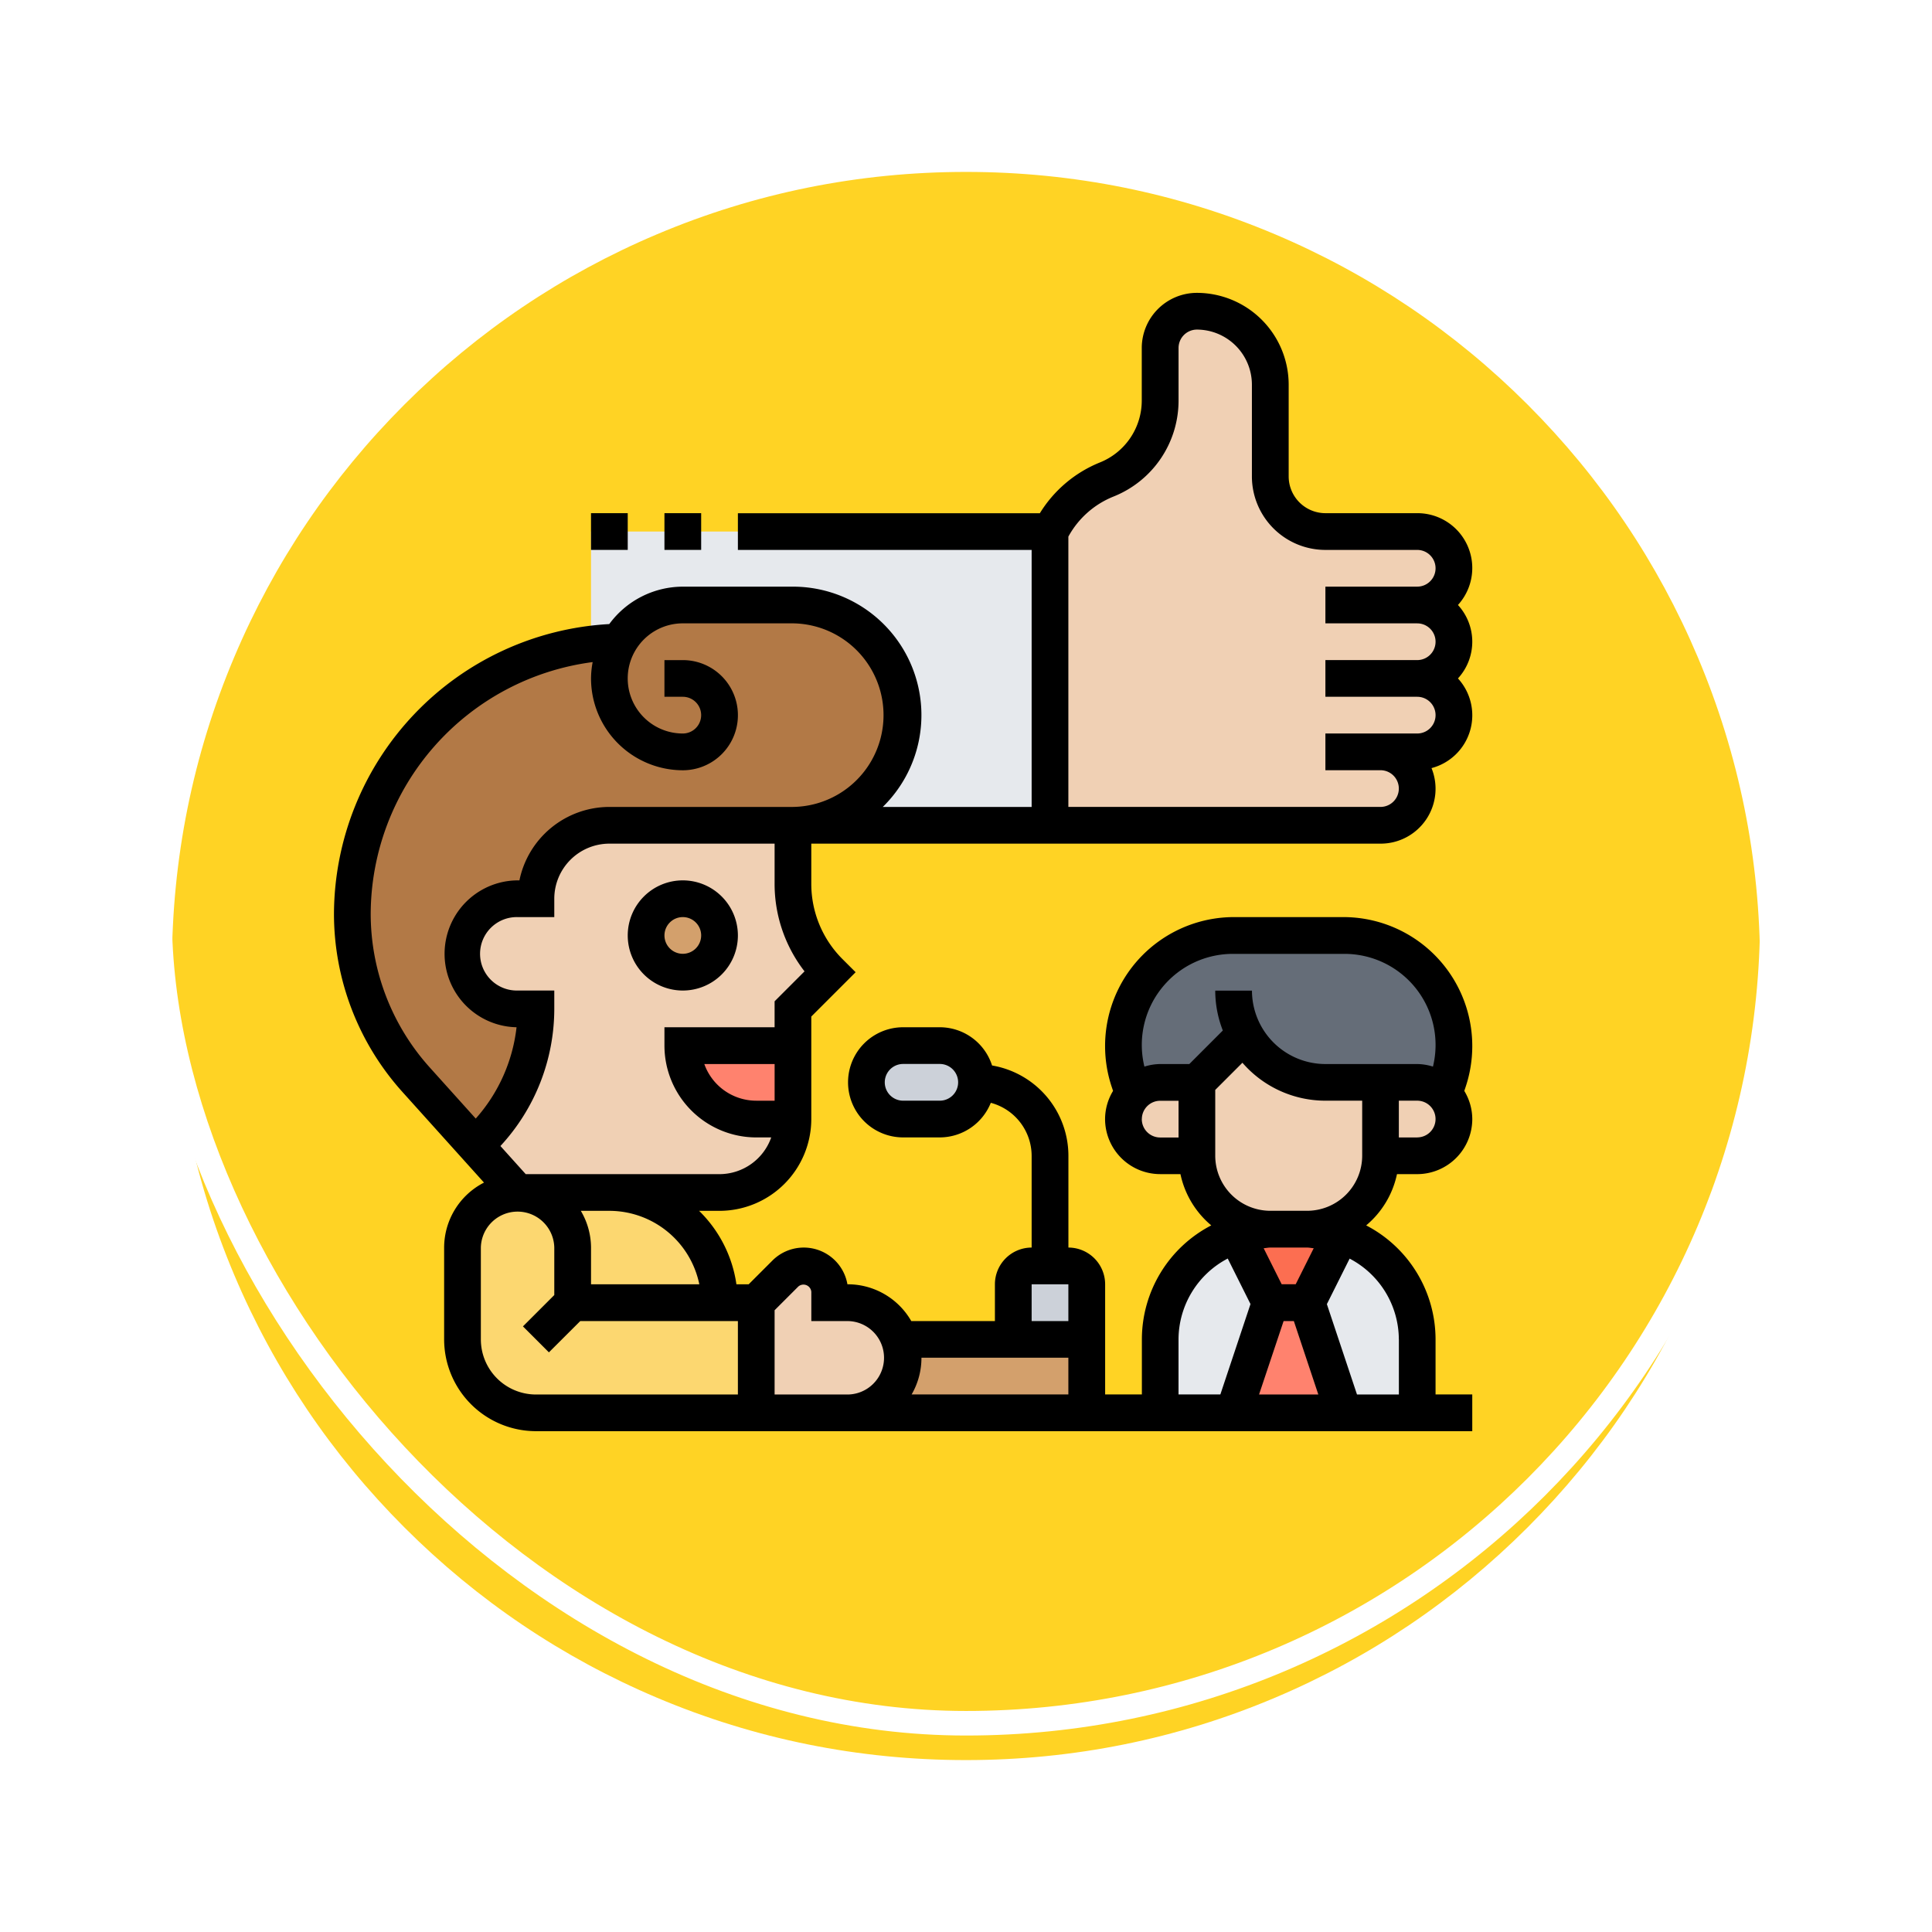 <svg xmlns="http://www.w3.org/2000/svg" xmlns:xlink="http://www.w3.org/1999/xlink" width="118" height="118" viewBox="0 0 118 118">
  <defs>
    <filter id="Trazado_896985" x="0" y="0" width="118" height="118" filterUnits="userSpaceOnUse">
      <feOffset dy="3" input="SourceAlpha"/>
      <feGaussianBlur stdDeviation="3" result="blur"/>
      <feFlood flood-opacity="0.161"/>
      <feComposite operator="in" in2="blur"/>
      <feComposite in="SourceGraphic"/>
    </filter>
  </defs>
  <g id="Grupo_1198569" data-name="Grupo 1198569" transform="translate(-1036.891 -2883.351)">
    <g id="Grupo_1198131" data-name="Grupo 1198131" transform="translate(711 -962.649)">
      <g id="Grupo_1111318" data-name="Grupo 1111318" transform="translate(334.891 3852)">
        <g id="Grupo_1109826" data-name="Grupo 1109826" transform="translate(0)">
          <g id="Grupo_1098742" data-name="Grupo 1098742" transform="translate(0 0)">
            <g transform="matrix(1, 0, 0, 1, -9, -6)" filter="url(#Trazado_896985)">
              <g id="Trazado_896985-2" data-name="Trazado 896985" transform="translate(9 6)" fill="#fc0" opacity="0.859">
                <path d="M 50 99.25 C 43.351 99.25 36.901 97.948 30.83 95.38 C 24.965 92.9 19.698 89.348 15.175 84.825 C 10.652 80.302 7.1 75.035 4.62 69.17 C 2.052 63.099 0.75 56.649 0.75 50 C 0.75 43.351 2.052 36.901 4.62 30.83 C 7.1 24.965 10.652 19.698 15.175 15.175 C 19.698 10.652 24.965 7.1 30.83 4.62 C 36.901 2.052 43.351 0.75 50 0.75 C 56.649 0.75 63.099 2.052 69.17 4.62 C 75.035 7.1 80.302 10.652 84.825 15.175 C 89.348 19.698 92.899 24.965 95.38 30.83 C 97.948 36.901 99.25 43.351 99.25 50 C 99.25 56.649 97.948 63.099 95.38 69.17 C 92.899 75.035 89.348 80.302 84.825 84.825 C 80.302 89.348 75.035 92.9 69.17 95.38 C 63.099 97.948 56.649 99.25 50 99.25 Z" stroke="none"/>
                <path d="M 50 1.5 C 43.452 1.5 37.1 2.782 31.122 5.311 C 25.347 7.753 20.16 11.251 15.705 15.705 C 11.251 20.16 7.753 25.347 5.311 31.122 C 2.782 37.1 1.5 43.452 1.5 50 C 1.5 56.548 2.782 62.9 5.311 68.878 C 7.753 74.653 11.251 79.84 15.705 84.295 C 20.16 88.749 25.347 92.247 31.122 94.689 C 37.1 97.218 43.452 98.5 50 98.5 C 56.548 98.5 62.899 97.218 68.878 94.689 C 74.653 92.247 79.84 88.749 84.295 84.295 C 88.749 79.84 92.246 74.653 94.689 68.878 C 97.218 62.9 98.5 56.548 98.5 50 C 98.5 43.452 97.218 37.1 94.689 31.122 C 92.246 25.347 88.749 20.16 84.295 15.705 C 79.84 11.251 74.653 7.753 68.878 5.311 C 62.899 2.782 56.548 1.5 50 1.5 M 50 -7.62939453125e-06 C 77.614 -7.62939453125e-06 100 22.386 100 50 L 100 50 C 100 77.614 77.614 100 50 100 C 22.386 100 -7.62939453125e-06 77.614 -7.62939453125e-06 50 L -7.62939453125e-06 50 C -7.62939453125e-06 22.386 22.386 -7.62939453125e-06 50 -7.62939453125e-06 Z" stroke="none" fill="#fff"/>
              </g>
            </g>
            <g id="Rectángulo_400907" data-name="Rectángulo 400907" transform="translate(0)" fill="none" stroke="#fff" stroke-width="1.5">
              <rect width="100" height="100" rx="50" stroke="none"/>
              <rect x="0.75" y="0.75" width="98.5" height="98.5" rx="49.25" fill="none"/>
            </g>
          </g>
        </g>
      </g>
    </g>
    <g id="onboarding_4200070" transform="translate(1057.289 2901.238)">
      <g id="Grupo_1198567" data-name="Grupo 1198567" transform="translate(1.121 1.121)">
        <g id="Grupo_1198547" data-name="Grupo 1198547" transform="translate(14.577 13.456)">
          <path id="Trazado_917094" data-name="Trazado 917094" d="M14,19.728V13H42.034V30.942h-15.7a6.733,6.733,0,0,0,6.728-6.728,6.738,6.738,0,0,0-6.728-6.728H19.607a4.463,4.463,0,0,0-3.88,2.243c-.572.011-1.144.056-1.7.112Z" transform="translate(-14 -13)" fill="#e6e9ed"/>
        </g>
        <g id="Grupo_1198548" data-name="Grupo 1198548" transform="translate(53.825 60.553)">
          <path id="Trazado_917095" data-name="Trazado 917095" d="M53.485,55l2.243,6.728H49L51.243,55Z" transform="translate(-49 -55)" fill="#ff826e"/>
        </g>
        <g id="Grupo_1198549" data-name="Grupo 1198549" transform="translate(53.993 56.067)">
          <path id="Trazado_917096" data-name="Trazado 917096" d="M53.467,51a6.641,6.641,0,0,1,2.074.325l-2.074,4.16H51.224l-2.074-4.16A6.642,6.642,0,0,1,51.224,51Z" transform="translate(-49.15 -51)" fill="#fc6e51"/>
        </g>
        <g id="Grupo_1198550" data-name="Grupo 1198550" transform="translate(58.31 56.392)">
          <path id="Trazado_917097" data-name="Trazado 917097" d="M59.728,57.693v4.485H55.243L53,55.45l2.074-4.16A6.742,6.742,0,0,1,59.728,57.693Z" transform="translate(-53 -51.29)" fill="#e6e9ed"/>
        </g>
        <g id="Grupo_1198551" data-name="Grupo 1198551" transform="translate(49.339 56.392)">
          <path id="Trazado_917098" data-name="Trazado 917098" d="M49.654,51.29l2.074,4.16-2.243,6.728H45V57.693a6.666,6.666,0,0,1,1.974-4.755,6.568,6.568,0,0,1,2.68-1.648Z" transform="translate(-45 -51.29)" fill="#e6e9ed"/>
        </g>
        <g id="Grupo_1198552" data-name="Grupo 1198552" transform="translate(30.276 62.795)">
          <path id="Trazado_917099" data-name="Trazado 917099" d="M31.364,58.121a2.975,2.975,0,0,0-.179-1.054L31.364,57H42.577v4.485H28A3.36,3.36,0,0,0,31.364,58.121Z" transform="translate(-28 -57)" fill="#d3a06c"/>
        </g>
        <g id="Grupo_1198553" data-name="Grupo 1198553" transform="translate(40.368 58.31)">
          <path id="Trazado_917100" data-name="Trazado 917100" d="M41.485,54.121v3.364H37V54.121A1.125,1.125,0,0,1,38.121,53h2.243A1.125,1.125,0,0,1,41.485,54.121Z" transform="translate(-37 -53)" fill="#ccd1d9"/>
        </g>
        <g id="Grupo_1198554" data-name="Grupo 1198554" transform="translate(31.398 44.854)">
          <path id="Trazado_917101" data-name="Trazado 917101" d="M33.485,41a2.249,2.249,0,0,1,2.243,2.243,2.259,2.259,0,0,1-2.243,2.243H31.243A2.249,2.249,0,0,1,29,43.243,2.259,2.259,0,0,1,31.243,41Z" transform="translate(-29 -41)" fill="#ccd1d9"/>
        </g>
        <g id="Grupo_1198555" data-name="Grupo 1198555" transform="translate(6.728 53.825)">
          <path id="Trazado_917102" data-name="Trazado 917102" d="M13.728,55.728H24.942v6.728H11.485A4.484,4.484,0,0,1,7,57.971V52.364a3.364,3.364,0,0,1,6.728,0Z" transform="translate(-7 -49)" fill="#fcd770"/>
        </g>
        <g id="Grupo_1198556" data-name="Grupo 1198556" transform="translate(10.092 53.825)">
          <path id="Trazado_917103" data-name="Trazado 917103" d="M10,49h5.607a6.733,6.733,0,0,1,6.728,6.728H13.364V52.364A3.36,3.36,0,0,0,10,49Z" transform="translate(-10 -49)" fill="#fcd770"/>
        </g>
        <g id="Grupo_1198557" data-name="Grupo 1198557" transform="translate(47.097 38.126)">
          <path id="Trazado_917104" data-name="Trazado 917104" d="M43.606,44.677l-.258-.785A6.643,6.643,0,0,1,43,41.751,6.757,6.757,0,0,1,49.75,35h6.683a6.738,6.738,0,0,1,6.75,6.75,6.643,6.643,0,0,1-.348,2.142l-.258.785v.011h-.011a2.219,2.219,0,0,0-1.626-.718H55.335a5.6,5.6,0,0,1-4.923-2.927l-2.927,2.927H45.243a2.193,2.193,0,0,0-1.581.662.2.2,0,0,0-.045.056Z" transform="translate(-43 -35)" fill="#656d78"/>
        </g>
        <g id="Grupo_1198558" data-name="Grupo 1198558" transform="translate(0 17.942)">
          <path id="Trazado_917105" data-name="Trazado 917105" d="M17.3,19.243A4.463,4.463,0,0,1,21.184,17h6.728a6.738,6.738,0,0,1,6.728,6.728,6.733,6.733,0,0,1-6.728,6.728H16.7a4.479,4.479,0,0,0-4.485,4.485H11.092a3.364,3.364,0,1,0,0,6.728h1.121A11.178,11.178,0,0,1,8.5,50L4.891,46a15.358,15.358,0,0,1-2.882-4.71A15.189,15.189,0,0,1,1,35.85,16.6,16.6,0,0,1,15.6,19.366v-.011c.561-.056,1.133-.1,1.7-.112Z" transform="translate(-1 -17)" fill="#b27946"/>
        </g>
        <g id="Grupo_1198559" data-name="Grupo 1198559" transform="translate(62.795 47.097)">
          <path id="Trazado_917106" data-name="Trazado 917106" d="M60.88,43.718a2.244,2.244,0,0,1-1.637,3.768H57V43h2.243a2.219,2.219,0,0,1,1.626.718Z" transform="translate(-57 -43)" fill="#f0d0b4"/>
        </g>
        <g id="Grupo_1198560" data-name="Grupo 1198560" transform="translate(47.097 47.097)">
          <path id="Trazado_917107" data-name="Trazado 917107" d="M45.243,43h2.243v4.485H45.243A2.249,2.249,0,0,1,43,45.243a2.134,2.134,0,0,1,.617-1.525.2.2,0,0,1,.045-.056A2.193,2.193,0,0,1,45.243,43Z" transform="translate(-43 -43)" fill="#f0d0b4"/>
        </g>
        <g id="Grupo_1198561" data-name="Grupo 1198561" transform="translate(51.582 44.17)">
          <path id="Trazado_917108" data-name="Trazado 917108" d="M58.213,43.317V47.8a4.484,4.484,0,0,1-4.485,4.485H51.485A4.484,4.484,0,0,1,47,47.8V43.317l2.927-2.927a5.6,5.6,0,0,0,4.923,2.927Z" transform="translate(-47 -40.39)" fill="#f0d0b4"/>
        </g>
        <g id="Grupo_1198562" data-name="Grupo 1198562" transform="translate(24.67 58.31)">
          <path id="Trazado_917109" data-name="Trazado 917109" d="M31.791,57.553a2.975,2.975,0,0,1,.179,1.054,3.36,3.36,0,0,1-3.364,3.364H23V55.243l1.783-1.783a1.586,1.586,0,0,1,2.7,1.121v.662h1.121a3.356,3.356,0,0,1,2.377.987A3.226,3.226,0,0,1,31.791,57.553Z" transform="translate(-23 -53)" fill="#f0d0b4"/>
        </g>
        <g id="Grupo_1198563" data-name="Grupo 1198563" transform="translate(6.728 31.398)">
          <path id="Trazado_917110" data-name="Trazado 917110" d="M29.427,37.971l-2.243,2.243v2.243H20.456a4.479,4.479,0,0,0,4.485,4.485h2.243A4.484,4.484,0,0,1,22.7,51.427H10.364l-2.59-2.882a11.178,11.178,0,0,0,3.712-8.332H10.364a3.364,3.364,0,0,1,0-6.728h1.121A4.479,4.479,0,0,1,15.971,29H27.184v3.555A7.665,7.665,0,0,0,29.427,37.971Z" transform="translate(-7 -29)" fill="#f0d0b4"/>
        </g>
        <g id="Grupo_1198564" data-name="Grupo 1198564" transform="translate(20.184 44.854)">
          <path id="Trazado_917111" data-name="Trazado 917111" d="M25.728,41v4.485H23.485A4.479,4.479,0,0,1,19,41Z" transform="translate(-19 -41)" fill="#ff826e"/>
        </g>
        <g id="Grupo_1198565" data-name="Grupo 1198565" transform="translate(17.942 35.883)">
          <circle id="Elipse_12137" data-name="Elipse 12137" cx="2.5" cy="2.5" r="2.5" transform="translate(-0.301 -0.242)" fill="#d3a06c"/>
        </g>
        <g id="Grupo_1198566" data-name="Grupo 1198566" transform="translate(42.611)">
          <path id="Trazado_917112" data-name="Trazado 917112" d="M61.427,18.942a2.259,2.259,0,0,1,2.243,2.243,2.249,2.249,0,0,1-2.243,2.243A2.249,2.249,0,0,1,63.67,25.67a2.259,2.259,0,0,1-2.243,2.243H59.184a2.229,2.229,0,0,1,1.581.65,2.2,2.2,0,0,1,.662,1.592A2.249,2.249,0,0,1,59.184,32.4H39V14.456a6.546,6.546,0,0,1,3.454-3.173,5.23,5.23,0,0,0,3.274-4.844v-3.2a2.193,2.193,0,0,1,.662-1.581A2.193,2.193,0,0,1,47.971,1a4.484,4.484,0,0,1,4.485,4.485v5.607a3.36,3.36,0,0,0,3.364,3.364h5.607A2.259,2.259,0,0,1,63.67,16.7,2.249,2.249,0,0,1,61.427,18.942Z" transform="translate(-39 -1)" fill="#f0d0b4"/>
        </g>
      </g>
      <g id="Grupo_1198568" data-name="Grupo 1198568" transform="translate(0 0)">
        <path id="Trazado_917113" data-name="Trazado 917113" d="M68.649,19.063a3.35,3.35,0,0,0-2.489-5.607H60.553a2.247,2.247,0,0,1-2.243-2.244V5.607A5.613,5.613,0,0,0,52.7,0a3.37,3.37,0,0,0-3.363,3.365v3.2a4.075,4.075,0,0,1-2.573,3.8,7.685,7.685,0,0,0-3.652,3.095H24.67V15.7H42.611V31.4H33.517a7.845,7.845,0,0,0-5.483-13.456H21.306a5.588,5.588,0,0,0-4.492,2.285A17.8,17.8,0,0,0,0,37.909a16.273,16.273,0,0,0,4.184,10.9l4.979,5.533A4.47,4.47,0,0,0,6.728,58.31v5.607a5.613,5.613,0,0,0,5.607,5.607H69.523V67.281H67.281V63.917a7.852,7.852,0,0,0-4.238-6.961,5.592,5.592,0,0,0,1.882-3.131h1.235a3.368,3.368,0,0,0,3.364-3.364,3.33,3.33,0,0,0-.488-1.719l.084-.251a7.876,7.876,0,0,0-7.47-10.365H54.972A7.876,7.876,0,0,0,47.5,48.49l.084.251a3.33,3.33,0,0,0-.488,1.719,3.368,3.368,0,0,0,3.364,3.364H51.7a5.583,5.583,0,0,0,1.882,3.131,7.852,7.852,0,0,0-4.238,6.961v3.364H47.1V60.553a2.245,2.245,0,0,0-2.243-2.243V52.7a5.6,5.6,0,0,0-4.663-5.511A3.357,3.357,0,0,0,37,44.854H34.762a3.364,3.364,0,0,0,0,6.728H37a3.366,3.366,0,0,0,3.117-2.113A3.358,3.358,0,0,1,42.611,52.7V58.31a2.245,2.245,0,0,0-2.243,2.243V62.8H35.26A4.471,4.471,0,0,0,31.4,60.553h-.04a2.707,2.707,0,0,0-4.581-1.45l-1.45,1.45H24.58A7.825,7.825,0,0,0,22.3,56.067h1.246a5.613,5.613,0,0,0,5.607-5.607V44.2l2.708-2.707-.794-.793a6.491,6.491,0,0,1-1.914-4.621V33.64H63.917a3.352,3.352,0,0,0,3.117-4.614,3.334,3.334,0,0,0,1.615-5.477,3.313,3.313,0,0,0,0-4.485ZM37,49.339H34.762a1.121,1.121,0,0,1,0-2.243H37a1.121,1.121,0,0,1,0,2.243ZM57.189,58.31h2.243c.139,0,.27.031.407.041l-1.1,2.2h-.857l-1.1-2.2C56.918,58.341,57.05,58.31,57.189,58.31ZM58,62.8h.626l1.495,4.485H56.5Zm7.041,1.121v3.364H62.483l-1.84-5.52,1.39-2.78A5.59,5.59,0,0,1,65.038,63.917Zm1.121-12.335H65.038V49.339h1.121a1.121,1.121,0,0,1,0,2.243Zm-16.82-1.121a1.122,1.122,0,0,1,1.121-1.121h1.121v2.243H50.461A1.122,1.122,0,0,1,49.339,50.461Zm2.9-3.364H50.461a3.336,3.336,0,0,0-.962.157,5.562,5.562,0,0,1,5.472-6.885h6.678a5.562,5.562,0,0,1,5.473,6.885,3.336,3.336,0,0,0-.962-.157H60.553a4.49,4.49,0,0,1-4.485-4.485H53.825a6.693,6.693,0,0,0,.463,2.437ZM53.825,52.7V48.682l1.66-1.66a6.71,6.71,0,0,0,5.068,2.317H62.8V52.7a3.368,3.368,0,0,1-3.364,3.364H57.189A3.368,3.368,0,0,1,53.825,52.7ZM51.582,63.917a5.592,5.592,0,0,1,3.006-4.937l1.39,2.78-1.841,5.522H51.582Zm-8.971-3.364h2.243V62.8H42.611Zm2.243,4.485v2.243H35.281a4.451,4.451,0,0,0,.6-2.243ZM2.243,37.909A15.567,15.567,0,0,1,15.8,22.551a5.5,5.5,0,0,0-.1,1,5.613,5.613,0,0,0,5.607,5.607,3.364,3.364,0,1,0,0-6.728H20.184V24.67h1.121a1.121,1.121,0,0,1,0,2.243,3.364,3.364,0,0,1,0-6.728h6.728a5.607,5.607,0,0,1,0,11.213H16.82a5.615,5.615,0,0,0-5.493,4.485h-.113a4.486,4.486,0,0,0-.063,8.971,10.1,10.1,0,0,1-2.492,5.578L5.851,47.311a14.031,14.031,0,0,1-3.608-9.4ZM8.971,63.917V58.31a2.243,2.243,0,0,1,4.485,0v2.9l-1.914,1.914,1.586,1.586L15.042,62.8H24.67v4.485H12.335A3.368,3.368,0,0,1,8.971,63.917Zm20.184-2.9V62.8H31.4a2.243,2.243,0,0,1,0,4.485H26.912V62.138l1.449-1.449A.481.481,0,0,1,29.155,61.017Zm-6.841-.464H15.7V58.31a4.439,4.439,0,0,0-.623-2.243H16.82A5.617,5.617,0,0,1,22.314,60.553Zm3.477-11.213A3.371,3.371,0,0,1,22.619,47.1h4.294v2.243Zm1.121-6.071v1.586H20.184v1.121a5.613,5.613,0,0,0,5.607,5.607h.915a3.359,3.359,0,0,1-3.158,2.243H11.712l-1.546-1.718a12.344,12.344,0,0,0,3.29-8.374V42.611H11.213a2.243,2.243,0,1,1,0-4.485h2.243V37A3.368,3.368,0,0,1,16.82,33.64H26.912v2.436A8.714,8.714,0,0,0,28.74,41.44ZM66.159,26.912H60.553v2.243h3.364a1.121,1.121,0,1,1,0,2.242H44.854V14.888A5.454,5.454,0,0,1,47.6,12.445a6.308,6.308,0,0,0,3.984-5.884v-3.2A1.124,1.124,0,0,1,52.7,2.243a3.368,3.368,0,0,1,3.364,3.364v5.606A4.492,4.492,0,0,0,60.553,15.7h5.607a1.121,1.121,0,0,1,0,2.243H60.553v2.243h5.607a1.121,1.121,0,0,1,0,2.243H60.553V24.67h5.607a1.121,1.121,0,1,1,0,2.243Z" transform="translate(0 0)"/>
        <path id="Trazado_917114" data-name="Trazado 917114" d="M18,12h2.243v2.243H18Z" transform="translate(2.184 1.456)"/>
        <path id="Trazado_917115" data-name="Trazado 917115" d="M14,12h2.243v2.243H14Z" transform="translate(1.699 1.456)"/>
        <path id="Trazado_917116" data-name="Trazado 917116" d="M19.364,32a3.364,3.364,0,1,0,3.364,3.364A3.368,3.368,0,0,0,19.364,32Zm0,4.485a1.121,1.121,0,1,1,1.121-1.121A1.122,1.122,0,0,1,19.364,36.485Z" transform="translate(1.942 3.883)"/>
      </g>
    </g>
  </g>
</svg>
